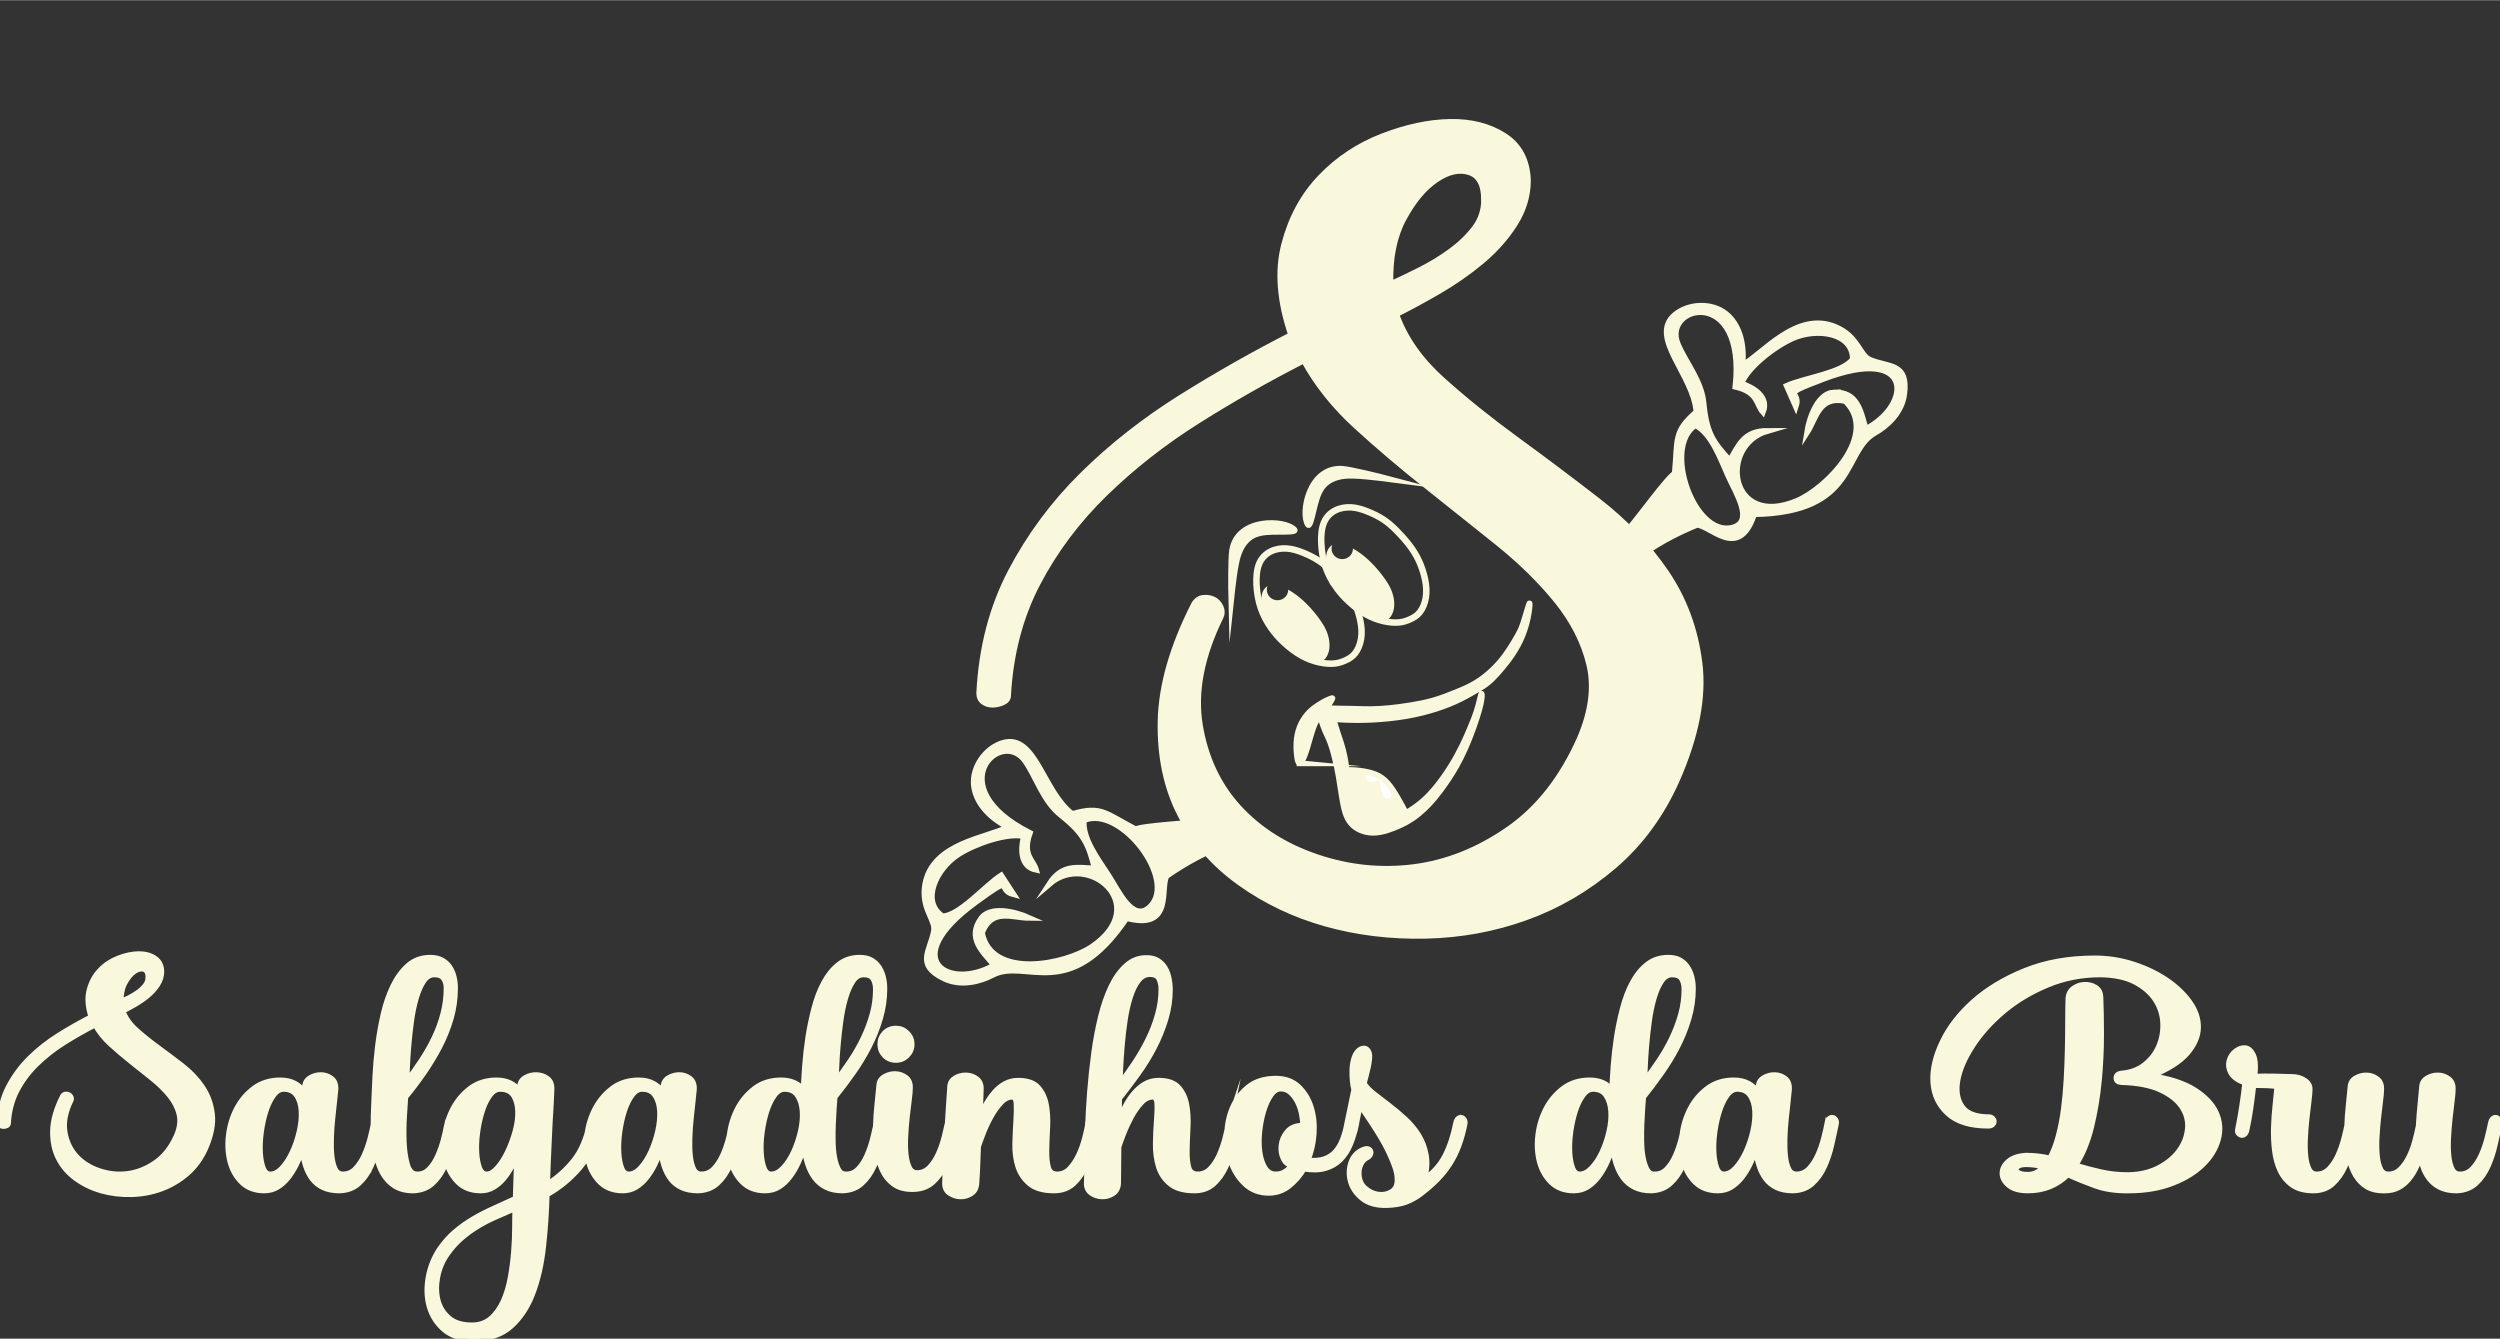 <?xml version="1.0" encoding="UTF-8"?>
<!DOCTYPE svg PUBLIC "-//W3C//DTD SVG 1.1//EN" "http://www.w3.org/Graphics/SVG/1.1/DTD/svg11.dtd">
<!-- Creator: CorelDRAW 2021 (64 Bit) -->
<svg xmlns="http://www.w3.org/2000/svg" xml:space="preserve" width="1027px" height="550px" version="1.1" style="shape-rendering:geometricPrecision; text-rendering:geometricPrecision; image-rendering:optimizeQuality; fill-rule:evenodd; clip-rule:evenodd"
viewBox="0 0 1027 549.839"
 xmlns:xlink="http://www.w3.org/1999/xlink"
 xmlns:xodm="http://www.corel.com/coreldraw/odm/2003">
 <rect x="0" y="0" width="1027" height="549.839" fill="#333333" stroke="none"/>
 <defs>
  <style type="text/css">
   <![CDATA[
    .str0 {stroke:#F9F7DC;stroke-width:2.359;stroke-miterlimit:22.926}
    .str1 {stroke:#F9F7DC;stroke-width:2.666;stroke-miterlimit:22.926}
    .fil2 {fill:none}
    .fil1 {fill:#F9F7DC}
    .fil3 {fill:#FEFEFE}
    .fil0 {fill:#F9F7DC;fill-rule:nonzero}
   ]]>
  </style>
   <clipPath id="id0">
    <path d="M548.745 240.959c-1.66,-2.36 -3.166,-5.059 -4.203,-8.094 -1.039,-3.036 -1.609,-6.409 -1.765,-9.625 -0.155,-3.218 0.105,-6.278 1.089,-8.64 0.987,-2.362 2.699,-4.022 4.722,-5.033 2.026,-1.012 4.361,-1.375 6.617,-1.219 2.257,0.154 4.436,0.83 6.645,1.71 2.209,0.883 4.448,1.973 6.394,3.245 1.944,1.27 3.598,2.724 5.359,4.487 1.761,1.765 3.63,3.841 5.212,5.89 1.583,2.05 2.88,4.073 3.996,6.461 1.116,2.387 2.049,5.137 2.595,7.783 0.544,2.648 0.7,5.188 0.311,7.55 -0.39,2.362 -1.324,4.541 -2.517,6.019 -1.193,1.479 -2.646,2.258 -4.048,2.881 -1.4,0.621 -2.75,1.09 -4.51,1.244 -1.762,0.156 -3.934,0 -6.244,-0.518 -2.309,-0.519 -4.755,-1.401 -7.17,-2.751 -2.417,-1.349 -4.803,-3.164 -6.905,-5.085 -2.102,-1.92 -3.918,-3.943 -5.579,-6.305l0.001 0z"/>
   </clipPath>
   <clipPath id="id1">
    <path d="M522.15 257.852c-1.66,-2.36 -3.165,-5.059 -4.202,-8.095 -1.039,-3.035 -1.609,-6.408 -1.766,-9.625 -0.156,-3.218 0.104,-6.278 1.09,-8.64 0.986,-2.362 2.699,-4.021 4.722,-5.032 2.025,-1.013 4.359,-1.376 6.617,-1.221 2.257,0.156 4.436,0.831 6.645,1.712 2.209,0.883 4.446,1.972 6.392,3.245 1.946,1.27 3.599,2.723 5.361,4.486 1.76,1.766 3.629,3.842 5.212,5.891 1.583,2.049 2.879,4.073 3.995,6.461 1.116,2.386 2.05,5.136 2.594,7.782 0.545,2.648 0.7,5.189 0.312,7.551 -0.389,2.36 -1.323,4.541 -2.518,6.018 -1.193,1.48 -2.644,2.259 -4.046,2.882 -1.401,0.621 -2.75,1.089 -4.512,1.244 -1.76,0.156 -3.933,0 -6.242,-0.52 -2.309,-0.517 -4.755,-1.4 -7.171,-2.75 -2.416,-1.349 -4.802,-3.165 -6.905,-5.085 -2.102,-1.919 -3.918,-3.942 -5.578,-6.304z"/>
   </clipPath>
   <clipPath id="id2">
    <path d="M577.173 333.122c-0.701,-1.367 -1.846,-3.451 -3.077,-5.557 -1.229,-2.105 -2.545,-4.232 -4.024,-5.902 -1.48,-1.668 -3.118,-2.88 -5.127,-3.681 -2.008,-0.803 -4.386,-1.199 -6.194,-1.438 -1.81,-0.239 -3.049,-0.323 -4.132,-0.298 -1.085,0.024 -2.012,0.161 -2.405,0.652 -0.394,0.492 -0.251,1.342 -0.033,3.217 0.221,1.875 0.52,4.776 1.082,7.536 0.564,2.759 1.393,5.377 2.575,7.349 1.182,1.973 2.716,3.301 4.601,4.077 1.885,0.775 4.12,0.999 6.758,0.558 2.638,-0.44 5.677,-1.548 7.609,-2.299 1.933,-0.751 2.76,-1.147 3.043,-1.672 0.284,-0.524 0.026,-1.175 -0.676,-2.542l0 0z"/>
   </clipPath>
 </defs>
 <g id="Camada_x0020_1">
  <g id="_1554730607952">
   <path class="fil0 str0" d="M50.328 415.187c1.026,2.892 2.893,5.552 5.598,7.978 2.707,2.425 5.694,4.828 8.959,7.208 3.266,2.38 6.555,4.854 9.868,7.419 3.312,2.566 6.065,5.458 8.257,8.678 2.193,3.22 3.547,6.882 4.06,10.988 0.513,4.105 -0.396,8.819 -2.73,14.137 -1.865,4.2 -4.408,7.676 -7.627,10.429 -3.22,2.751 -6.765,4.829 -10.638,6.227 -3.873,1.401 -7.931,2.147 -12.178,2.24 -4.246,0.094 -8.282,-0.396 -12.107,-1.469 -3.826,-1.073 -7.302,-2.73 -10.428,-4.97 -3.126,-2.239 -5.529,-4.992 -7.209,-8.257 -1.68,-3.266 -2.472,-7.046 -2.38,-11.339 0.094,-4.291 1.447,-9.004 4.06,-14.137 0.279,-0.466 0.652,-0.723 1.119,-0.768 0.467,-0.048 0.887,0.022 1.261,0.208 0.373,0.188 0.652,0.49 0.84,0.911 0.185,0.419 0.185,0.817 0,1.19 -2.334,4.758 -3.174,9.121 -2.52,13.087 0.652,3.965 2.216,7.301 4.689,10.008 2.472,2.705 5.646,4.712 9.518,6.019 3.872,1.306 7.792,1.702 11.758,1.19 3.966,-0.515 7.767,-2.03 11.406,-4.55 3.641,-2.519 6.533,-6.206 8.68,-11.058 1.399,-3.266 1.772,-6.252 1.119,-8.957 -0.654,-2.707 -1.959,-5.273 -3.92,-7.699 -1.959,-2.427 -4.362,-4.782 -7.209,-7.069 -2.844,-2.286 -5.737,-4.595 -8.677,-6.929 -2.939,-2.332 -5.738,-4.712 -8.399,-7.138 -2.659,-2.426 -4.781,-5.085 -6.367,-7.979 -4.387,2.24 -8.655,4.666 -12.809,7.279 -4.151,2.613 -7.908,5.552 -11.268,8.818 -3.358,3.266 -6.087,6.906 -8.188,10.918 -2.099,4.012 -3.289,8.538 -3.568,13.577 0,0.373 -0.211,0.653 -0.63,0.84 -0.42,0.186 -0.841,0.28 -1.26,0.28 -0.419,0 -0.794,-0.117 -1.119,-0.35 -0.328,-0.234 -0.49,-0.584 -0.49,-1.049 0.279,-5.506 1.563,-10.428 3.849,-14.767 2.286,-4.34 5.179,-8.236 8.678,-11.688 3.499,-3.453 7.442,-6.556 11.827,-9.309 4.387,-2.753 8.866,-5.296 13.438,-7.628 -1.4,-4.105 -1.68,-7.769 -0.84,-10.987 0.84,-3.22 2.309,-5.927 4.408,-8.119 2.101,-2.193 4.597,-3.849 7.49,-4.969 2.892,-1.119 5.621,-1.702 8.188,-1.75 2.566,-0.046 4.758,0.514 6.577,1.68 1.82,1.167 2.778,2.963 2.87,5.389 0,1.867 -0.536,3.639 -1.609,5.319 -1.073,1.679 -2.426,3.196 -4.06,4.549 -1.633,1.353 -3.382,2.566 -5.247,3.639 -1.867,1.073 -3.547,1.984 -5.04,2.73l0 0zm10.638 -13.857c0,-1.867 -0.607,-2.987 -1.82,-3.359 -1.213,-0.374 -2.543,-0.072 -3.989,0.91 -1.446,0.979 -2.753,2.543 -3.92,4.687 -1.167,2.147 -1.703,4.806 -1.609,7.98 1.026,-0.467 2.193,-1.027 3.499,-1.68 1.307,-0.654 2.543,-1.4 3.71,-2.24 1.165,-0.84 2.145,-1.773 2.938,-2.799 0.794,-1.027 1.191,-2.193 1.191,-3.499l0 0zm92.66 59.908c0.094,-0.84 0.373,-1.424 0.84,-1.751 0.467,-0.325 0.911,-0.442 1.33,-0.35 0.42,0.094 0.771,0.35 1.05,0.771 0.279,0.419 0.373,0.957 0.279,1.609 -0.558,2.613 -1.19,5.483 -1.888,8.609 -0.7,3.126 -1.68,6.088 -2.94,8.888 -1.259,2.799 -2.916,5.132 -4.969,6.999 -2.053,1.865 -4.666,2.845 -7.838,2.939 -2.614,0 -4.831,-0.42 -6.65,-1.259 -1.819,-0.84 -3.312,-2.031 -4.479,-3.57 -1.167,-1.54 -2.075,-3.337 -2.73,-5.39 -0.652,-2.052 -1.119,-4.245 -1.398,-6.579 -0.747,2.055 -1.611,4.083 -2.59,6.09 -0.98,2.006 -2.099,3.803 -3.36,5.389 -1.259,1.586 -2.682,2.869 -4.268,3.849 -1.586,0.98 -3.406,1.47 -5.459,1.47 -3.734,0 -6.766,-1.12 -9.098,-3.36 -2.334,-2.263 -3.943,-5.062 -4.829,-8.445 -0.888,-3.359 -1.096,-6.998 -0.631,-10.87 0.466,-3.897 1.563,-7.49 3.29,-10.802 1.726,-3.336 4.083,-6.112 7.069,-8.375 2.985,-2.239 6.578,-3.36 10.777,-3.36 2.334,0 4.316,0.444 5.95,1.33 1.632,0.887 2.961,2.077 3.989,3.593 0,-0.467 0.023,-0.886 0.068,-1.259 0.048,-0.398 0.117,-0.817 0.211,-1.284 0.094,-1.492 0.84,-2.636 2.24,-3.428 1.399,-0.794 2.87,-1.167 4.408,-1.121 1.54,0.047 2.917,0.537 4.13,1.471 1.213,0.932 1.772,2.378 1.68,4.362 -0.094,1.025 -0.258,2.613 -0.49,4.758 -0.233,2.169 -0.49,4.549 -0.77,7.163 -0.28,2.636 -0.467,5.295 -0.559,8.025 -0.094,2.705 -0.025,5.179 0.208,7.44 0.234,2.241 0.701,4.06 1.401,5.483 0.7,1.401 1.796,2.099 3.288,2.099 2.053,0 3.804,-0.769 5.25,-2.309 1.446,-1.54 2.659,-3.405 3.639,-5.598 0.979,-2.194 1.773,-4.479 2.38,-6.859 0.606,-2.38 1.096,-4.503 1.469,-6.368l0 0zm-42.552 21.134c1.68,0 3.314,-0.863 4.9,-2.588 1.586,-1.728 2.986,-3.896 4.199,-6.509 1.213,-2.613 2.17,-5.435 2.87,-8.469 0.7,-3.033 0.979,-5.855 0.84,-8.468 -0.14,-2.613 -0.794,-4.783 -1.959,-6.508 -1.167,-1.726 -2.964,-2.591 -5.39,-2.591 -1.586,0 -3.009,0.865 -4.269,2.591 -1.259,1.725 -2.31,3.895 -3.15,6.508 -0.84,2.614 -1.469,5.435 -1.89,8.468 -0.419,3.034 -0.559,5.856 -0.419,8.469 0.14,2.613 0.536,4.781 1.19,6.509 0.653,1.725 1.68,2.588 3.078,2.588l0 0zm72.786 -21.134c0.093,-0.84 0.374,-1.424 0.839,-1.751 0.467,-0.325 0.911,-0.442 1.33,-0.35 0.421,0.094 0.771,0.35 1.05,0.771 0.281,0.419 0.373,0.957 0.281,1.609 -0.56,2.613 -1.19,5.483 -1.89,8.609 -0.7,3.126 -1.679,6.088 -2.94,8.888 -1.259,2.799 -2.916,5.132 -4.969,6.999 -2.052,1.865 -4.666,2.845 -7.838,2.939 -2.986,0 -5.483,-0.63 -7.488,-1.891 -2.007,-1.259 -3.616,-2.938 -4.828,-5.037 -1.213,-2.101 -2.101,-4.504 -2.66,-7.209 -0.56,-2.707 -0.933,-5.46 -1.121,-8.259 -0.186,-2.799 -0.233,-5.528 -0.14,-8.188 0.094,-2.659 0.188,-5.016 0.28,-7.069 0.093,-2.426 0.233,-5.529 0.421,-9.307 0.185,-3.781 0.535,-7.815 1.05,-12.109 0.513,-4.293 1.259,-8.607 2.238,-12.946 0.98,-4.339 2.31,-8.259 3.989,-11.758 1.68,-3.499 3.757,-6.345 6.229,-8.538 2.474,-2.193 5.483,-3.291 9.028,-3.291 1.868,0 3.454,0.351 4.76,1.051 1.307,0.7 2.356,1.633 3.149,2.8 0.792,1.165 1.376,2.495 1.749,3.989 0.375,1.493 0.56,3.033 0.56,4.618 0,4.294 -0.583,8.445 -1.748,12.459 -1.167,4.012 -2.707,7.861 -4.62,11.548 -1.913,3.684 -4.083,7.277 -6.509,10.777 -2.426,3.498 -4.945,6.835 -7.559,10.007 -0.093,1.68 -0.256,4.27 -0.489,7.769 -0.234,3.499 -0.28,7.021 -0.14,10.568 0.14,3.545 0.583,6.648 1.33,9.308 0.746,2.659 2.052,4.036 3.919,4.128 2.053,0.094 3.802,-0.606 5.248,-2.098 1.447,-1.493 2.66,-3.36 3.639,-5.6 0.981,-2.239 1.773,-4.573 2.38,-6.998 0.607,-2.426 1.096,-4.573 1.469,-6.438l0.001 0zm-5.459 -61.027c-1.773,0 -3.266,0.908 -4.479,2.728 -1.212,1.819 -2.24,4.176 -3.079,7.069 -0.84,2.893 -1.493,6.065 -1.96,9.518 -0.467,3.453 -0.839,6.835 -1.119,10.147 -0.281,3.313 -0.467,6.3 -0.56,8.959 -0.094,2.659 -0.186,4.595 -0.28,5.809 2.145,-2.799 4.223,-5.715 6.229,-8.749 2.006,-3.033 3.779,-6.158 5.319,-9.377 1.539,-3.219 2.753,-6.533 3.639,-9.938 0.886,-3.406 1.33,-6.93 1.33,-10.569 0,-1.585 -0.374,-2.915 -1.12,-3.988 -0.748,-1.073 -2.052,-1.609 -3.92,-1.609l0 0zm63.968 61.027c0.185,-0.84 0.512,-1.424 0.979,-1.751 0.467,-0.325 0.909,-0.442 1.33,-0.35 0.419,0.094 0.769,0.35 1.05,0.771 0.28,0.419 0.373,0.957 0.28,1.609 -1.587,7.744 -4.293,13.834 -8.118,18.267 -3.826,4.432 -8.259,8.048 -13.298,10.847 -0.186,7.28 -0.677,14.464 -1.47,21.555 -0.793,7.092 -2.24,13.415 -4.338,18.967 -2.101,5.552 -5.063,10.054 -8.889,13.507 -3.826,3.453 -8.959,5.179 -15.397,5.179 -5.039,0 -9.028,-1.259 -11.968,-3.779 -2.939,-2.519 -4.946,-5.622 -6.019,-9.309 -1.073,-3.685 -1.236,-7.651 -0.49,-11.898 0.748,-4.245 2.287,-8.14 4.621,-11.687 1.865,-2.705 3.965,-5.062 6.297,-7.068 2.333,-2.006 4.852,-3.803 7.559,-5.389 2.706,-1.586 5.529,-3.032 8.468,-4.338 2.94,-1.307 5.902,-2.66 8.888,-4.06 0.094,-3.08 0.188,-6.159 0.281,-9.239 0.092,-3.078 0.232,-6.204 0.42,-9.378 -0.747,1.961 -1.61,3.849 -2.591,5.669 -0.979,1.819 -2.076,3.43 -3.289,4.83 -1.213,1.399 -2.565,2.543 -4.059,3.429 -1.493,0.886 -3.218,1.329 -5.179,1.329 -3.733,0 -6.765,-1.119 -9.097,-3.359 -2.334,-2.263 -3.943,-5.062 -4.829,-8.445 -0.887,-3.359 -1.098,-6.998 -0.631,-10.87 0.467,-3.897 1.563,-7.49 3.291,-10.802 1.725,-3.336 4.082,-6.112 7.067,-8.376 2.986,-2.238 6.579,-3.359 10.778,-3.359 2.147,0 4.012,0.398 5.6,1.19 1.586,0.794 2.892,1.844 3.918,3.174 0.094,-0.467 0.14,-1.144 0.14,-1.984 0.093,-1.492 0.817,-2.636 2.192,-3.428 1.378,-0.794 2.87,-1.167 4.526,-1.121 1.657,0.047 3.127,0.537 4.387,1.47 1.282,0.933 1.866,2.379 1.772,4.34 -0.092,2.822 -0.256,5.854 -0.442,9.145 -0.211,3.265 -0.398,6.625 -0.537,10.03 -0.163,3.43 -0.303,6.836 -0.467,10.264 -0.14,3.407 -0.28,6.673 -0.373,9.751 4.293,-2.705 7.977,-5.994 11.058,-9.868 3.08,-3.872 5.272,-9.028 6.579,-15.465l0 0zm-48.571 83.142c3.174,0 5.808,-0.91 7.909,-2.73 2.099,-1.819 3.802,-4.176 5.108,-7.068 1.307,-2.893 2.286,-6.136 2.94,-9.729 0.653,-3.591 1.12,-7.184 1.399,-10.776 0.281,-3.593 0.421,-6.953 0.421,-10.079 0,-3.126 0.046,-5.714 0.14,-7.767 -2.799,1.213 -5.529,2.402 -8.189,3.568 -2.659,1.167 -5.201,2.496 -7.628,3.989 -2.427,1.494 -4.666,3.15 -6.718,4.97 -2.053,1.819 -3.92,3.941 -5.6,6.369 -1.959,2.799 -3.266,5.925 -3.918,9.378 -0.654,3.451 -0.607,6.648 0.14,9.587 0.746,2.94 2.263,5.389 4.549,7.348 2.286,1.961 5.435,2.94 9.447,2.94l0 0zm6.158 -62.008c1.401,0 2.87,-0.863 4.41,-2.588 1.54,-1.728 2.939,-3.896 4.2,-6.509 1.259,-2.613 2.309,-5.435 3.149,-8.469 0.84,-3.033 1.212,-5.855 1.119,-8.468 -0.094,-2.613 -0.699,-4.783 -1.82,-6.508 -1.119,-1.726 -2.986,-2.591 -5.598,-2.591 -1.587,0 -3.009,0.865 -4.27,2.591 -1.259,1.725 -2.309,3.895 -3.149,6.508 -0.84,2.614 -1.469,5.435 -1.89,8.468 -0.419,3.034 -0.558,5.856 -0.419,8.469 0.14,2.613 0.536,4.781 1.19,6.509 0.653,1.725 1.68,2.588 3.078,2.588l0 0zm100.92 -21.134c0.094,-0.84 0.373,-1.424 0.84,-1.751 0.467,-0.325 0.91,-0.442 1.33,-0.35 0.42,0.094 0.77,0.35 1.05,0.771 0.279,0.419 0.373,0.957 0.279,1.609 -0.559,2.613 -1.19,5.483 -1.888,8.609 -0.7,3.126 -1.68,6.088 -2.941,8.888 -1.259,2.799 -2.915,5.132 -4.968,6.999 -2.053,1.865 -4.666,2.845 -7.838,2.939 -2.613,0 -4.831,-0.42 -6.65,-1.259 -1.82,-0.84 -3.312,-2.031 -4.479,-3.57 -1.167,-1.54 -2.076,-3.337 -2.73,-5.39 -0.652,-2.052 -1.119,-4.245 -1.399,-6.579 -0.746,2.055 -1.61,4.083 -2.59,6.09 -0.979,2.006 -2.099,3.803 -3.359,5.389 -1.259,1.586 -2.682,2.869 -4.269,3.849 -1.585,0.98 -3.405,1.47 -5.458,1.47 -3.734,0 -6.766,-1.12 -9.098,-3.36 -2.334,-2.263 -3.943,-5.062 -4.829,-8.445 -0.888,-3.359 -1.097,-6.998 -0.631,-10.87 0.467,-3.897 1.563,-7.49 3.29,-10.802 1.726,-3.336 4.083,-6.112 7.069,-8.375 2.985,-2.239 6.578,-3.36 10.777,-3.36 2.334,0 4.316,0.444 5.95,1.33 1.632,0.887 2.961,2.077 3.988,3.593 0,-0.467 0.023,-0.886 0.07,-1.259 0.047,-0.398 0.116,-0.817 0.21,-1.284 0.093,-1.492 0.84,-2.636 2.24,-3.428 1.399,-0.794 2.87,-1.167 4.408,-1.121 1.54,0.047 2.917,0.537 4.13,1.471 1.213,0.932 1.772,2.378 1.68,4.362 -0.094,1.025 -0.256,2.613 -0.49,4.758 -0.233,2.169 -0.49,4.549 -0.771,7.163 -0.279,2.636 -0.466,5.295 -0.558,8.025 -0.094,2.705 -0.025,5.179 0.208,7.44 0.234,2.241 0.7,4.06 1.4,5.483 0.701,1.401 1.797,2.099 3.289,2.099 2.053,0 3.803,-0.769 5.25,-2.309 1.446,-1.54 2.659,-3.405 3.638,-5.598 0.98,-2.194 1.774,-4.479 2.381,-6.859 0.606,-2.38 1.096,-4.503 1.469,-6.368l0 0zm-42.552 21.134c1.68,0 3.314,-0.863 4.9,-2.588 1.586,-1.728 2.986,-3.896 4.199,-6.509 1.213,-2.613 2.169,-5.435 2.87,-8.469 0.7,-3.033 0.979,-5.855 0.84,-8.468 -0.14,-2.613 -0.794,-4.783 -1.96,-6.508 -1.166,-1.726 -2.963,-2.591 -5.389,-2.591 -1.586,0 -3.009,0.865 -4.27,2.591 -1.259,1.725 -2.309,3.895 -3.149,6.508 -0.84,2.614 -1.469,5.435 -1.89,8.468 -0.419,3.034 -0.559,5.856 -0.419,8.469 0.14,2.613 0.536,4.781 1.19,6.509 0.652,1.725 1.68,2.588 3.078,2.588l0 0zm101.759 -21.134c0.188,-0.84 0.515,-1.424 0.98,-1.751 0.467,-0.325 0.911,-0.442 1.331,-0.35 0.42,0.094 0.77,0.35 1.049,0.771 0.281,0.419 0.373,0.957 0.281,1.609 -0.56,2.613 -1.19,5.483 -1.89,8.609 -0.7,3.126 -1.679,6.088 -2.94,8.888 -1.259,2.799 -2.916,5.132 -4.969,6.999 -2.052,1.865 -4.666,2.845 -7.838,2.939 -2.613,0 -4.852,-0.467 -6.719,-1.401 -1.865,-0.932 -3.405,-2.215 -4.618,-3.849 -1.213,-1.632 -2.17,-3.545 -2.87,-5.738 -0.7,-2.192 -1.19,-4.503 -1.469,-6.929 -0.748,2.147 -1.611,4.293 -2.59,6.439 -0.98,2.145 -2.124,4.083 -3.429,5.809 -1.306,1.725 -2.776,3.103 -4.41,4.128 -1.633,1.027 -3.522,1.541 -5.668,1.541 -3.733,0 -6.765,-1.12 -9.099,-3.36 -2.332,-2.263 -3.943,-5.062 -4.829,-8.445 -0.885,-3.359 -1.096,-6.998 -0.629,-10.87 0.466,-3.897 1.563,-7.49 3.289,-10.802 1.727,-3.336 4.082,-6.112 7.069,-8.375 2.986,-2.239 6.579,-3.36 10.776,-3.36 4.014,0 7.094,1.355 9.239,4.06 0.093,-2.799 0.281,-6.113 0.56,-9.914 0.28,-3.826 0.724,-7.723 1.33,-11.735 0.606,-3.989 1.446,-7.978 2.473,-11.921 1.026,-3.966 2.356,-7.488 4.012,-10.545 1.634,-3.078 3.639,-5.575 6.042,-7.465 2.38,-1.913 5.273,-2.87 8.632,-2.87 1.89,0 3.453,0.351 4.712,1.051 1.261,0.7 2.287,1.656 3.103,2.869 0.792,1.213 1.376,2.566 1.749,4.06 0.373,1.492 0.56,3.032 0.56,4.618 0,4.2 -0.583,8.305 -1.773,12.319 -1.165,4.012 -2.705,7.884 -4.641,11.616 -1.914,3.733 -4.106,7.326 -6.556,10.779 -2.449,3.451 -4.923,6.765 -7.466,9.937 -0.093,1.121 -0.21,2.684 -0.349,4.689 -0.14,2.007 -0.257,4.176 -0.351,6.508 -0.092,2.334 -0.116,4.714 -0.069,7.14 0.046,2.426 0.257,4.618 0.63,6.578 0.373,1.96 0.91,3.593 1.609,4.899 0.7,1.307 1.704,1.959 3.009,1.959 2.053,0.094 3.803,-0.606 5.25,-2.099 1.446,-1.492 2.659,-3.359 3.639,-5.599 0.979,-2.239 1.773,-4.573 2.379,-6.998 0.607,-2.426 1.097,-4.573 1.47,-6.438l-0.001 0zm-5.318 -61.027c-1.773,0 -3.266,0.908 -4.479,2.728 -1.212,1.796 -2.24,4.153 -3.08,7.046 -0.839,2.893 -1.492,6.041 -1.959,9.495 -0.467,3.428 -0.839,6.811 -1.119,10.124 -0.281,3.289 -0.467,6.275 -0.56,8.934 -0.094,2.637 -0.188,4.573 -0.28,5.786 2.053,-2.706 4.083,-5.529 6.088,-8.516 2.007,-2.984 3.78,-6.064 5.32,-9.284 1.538,-3.218 2.776,-6.486 3.708,-9.845 0.934,-3.359 1.4,-6.788 1.4,-10.333 0,-1.75 -0.35,-3.22 -1.05,-4.387 -0.7,-1.167 -2.03,-1.749 -3.989,-1.749l0 0.001zm-37.932 82.161c1.68,0 3.337,-0.863 4.969,-2.588 1.633,-1.728 3.057,-3.896 4.27,-6.509 1.213,-2.613 2.169,-5.435 2.868,-8.469 0.7,-3.033 0.956,-5.855 0.771,-8.468 -0.188,-2.613 -0.863,-4.783 -2.03,-6.508 -1.167,-1.726 -2.964,-2.591 -5.389,-2.591 -1.586,0 -3.01,0.865 -4.269,2.591 -1.26,1.725 -2.309,3.895 -3.151,6.508 -0.838,2.614 -1.469,5.435 -1.888,8.468 -0.421,3.034 -0.56,5.856 -0.421,8.469 0.142,2.613 0.538,4.781 1.19,6.509 0.654,1.725 1.68,2.588 3.08,2.588l0 0zm51.23 -47.029c-1.867,0 -3.407,-0.631 -4.62,-1.89 -1.213,-1.261 -1.819,-2.776 -1.819,-4.549 0,-1.773 0.606,-3.289 1.819,-4.55 1.213,-1.258 2.753,-1.889 4.62,-1.889 1.772,0 3.289,0.631 4.548,1.889 1.26,1.261 1.89,2.777 1.89,4.55 0,1.773 -0.63,3.288 -1.89,4.549 -1.259,1.259 -2.776,1.89 -4.548,1.89zm21.416 25.334c0.185,-0.84 0.49,-1.423 0.909,-1.748 0.421,-0.328 0.84,-0.444 1.26,-0.351 0.419,0.093 0.769,0.351 1.049,0.77 0.281,0.42 0.373,0.956 0.281,1.608 -0.561,2.614 -1.19,5.483 -1.89,8.61 -0.7,3.126 -1.68,6.089 -2.939,8.888 -1.261,2.799 -2.917,5.133 -4.97,6.998 -2.053,1.866 -4.666,2.847 -7.838,2.939 -3.36,0.094 -6.065,-0.607 -8.118,-2.099 -2.053,-1.492 -3.64,-3.476 -4.759,-5.948 -1.12,-2.473 -1.866,-5.249 -2.241,-8.33 -0.373,-3.078 -0.512,-6.204 -0.419,-9.378 0.094,-3.172 0.303,-6.252 0.63,-9.236 0.327,-2.987 0.583,-5.554 0.771,-7.699 0.092,-1.494 0.839,-2.636 2.238,-3.43 1.401,-0.792 2.87,-1.167 4.41,-1.12 1.54,0.047 2.939,0.537 4.199,1.47 1.259,0.934 1.843,2.38 1.749,4.339 0,1.027 -0.14,2.613 -0.419,4.76 -0.28,2.145 -0.561,4.501 -0.84,7.067 -0.281,2.567 -0.49,5.227 -0.629,7.98 -0.142,2.753 -0.094,5.224 0.139,7.417 0.234,2.194 0.701,4.013 1.399,5.46 0.7,1.446 1.796,2.169 3.29,2.169 2.053,0 3.802,-0.77 5.248,-2.309 1.447,-1.54 2.66,-3.407 3.641,-5.6 0.979,-2.192 1.772,-4.501 2.378,-6.927 0.606,-2.428 1.096,-4.527 1.471,-6.3l0 0zm57.667 0.561c0.094,-0.84 0.373,-1.424 0.84,-1.751 0.467,-0.325 0.909,-0.442 1.33,-0.35 0.419,0.094 0.769,0.35 1.05,0.771 0.28,0.419 0.373,0.957 0.28,1.609 -0.561,2.613 -1.191,5.506 -1.891,8.678 -0.7,3.174 -1.679,6.159 -2.938,8.959 -1.261,2.799 -2.916,5.131 -4.969,6.999 -2.054,1.865 -4.666,2.799 -7.839,2.799 -4.386,0 -7.722,-0.957 -10.008,-2.87 -2.286,-1.914 -3.872,-4.292 -4.758,-7.138 -0.888,-2.847 -1.284,-5.925 -1.19,-9.239 0.093,-3.311 0.233,-6.392 0.419,-9.238 0.187,-2.845 0.233,-5.225 0.14,-7.138 -0.093,-1.913 -0.699,-2.87 -1.82,-2.87 -1.68,0 -3.266,0.817 -4.758,2.451 -1.494,1.632 -2.847,3.545 -4.06,5.737 -1.212,2.195 -2.263,4.433 -3.149,6.719 -0.887,2.287 -1.563,4.129 -2.03,5.529 -0.093,2.52 -0.187,5.04 -0.279,7.559 -0.094,2.519 -0.233,5.039 -0.421,7.559 -0.093,1.865 -0.817,3.242 -2.169,4.128 -1.353,0.886 -2.822,1.307 -4.41,1.259 -1.586,-0.046 -3.032,-0.513 -4.339,-1.398 -1.306,-0.888 -1.959,-2.17 -1.959,-3.85 0.187,-6.719 0.467,-13.367 0.84,-19.946 0.373,-6.579 0.794,-13.227 1.26,-19.946 0.093,-1.493 0.816,-2.637 2.17,-3.429 1.353,-0.793 2.822,-1.167 4.408,-1.121 1.586,0.048 3.009,0.538 4.27,1.471 1.259,0.932 1.843,2.378 1.749,4.339 -0.094,1.96 -0.163,3.919 -0.211,5.879 -0.046,1.959 -0.162,3.918 -0.348,5.879 0.84,-1.961 1.772,-3.85 2.799,-5.67 1.026,-1.819 2.192,-3.476 3.499,-4.968 1.307,-1.493 2.753,-2.66 4.339,-3.5 1.586,-0.84 3.36,-1.259 5.319,-1.259 3.732,0 6.439,0.955 8.119,2.868 1.68,1.914 2.776,4.293 3.288,7.14 0.513,2.845 0.678,5.948 0.491,9.307 -0.186,3.36 -0.303,6.463 -0.351,9.308 -0.046,2.846 0.188,5.203 0.7,7.069 0.513,1.867 1.751,2.799 3.71,2.799 2.053,0 3.802,-0.769 5.249,-2.309 1.447,-1.54 2.683,-3.406 3.708,-5.598 1.028,-2.194 1.844,-4.479 2.451,-6.859 0.606,-2.38 1.096,-4.503 1.469,-6.369l0 0.001z"/>
   <path class="fil0 str0" d="M504.814 461.238c0.093,-0.84 0.373,-1.424 0.84,-1.751 0.466,-0.325 0.91,-0.442 1.329,-0.35 0.421,0.094 0.771,0.35 1.051,0.771 0.279,0.419 0.373,0.957 0.279,1.609 -0.559,2.613 -1.19,5.506 -1.888,8.678 -0.701,3.174 -1.68,6.159 -2.941,8.959 -1.259,2.799 -2.915,5.131 -4.968,6.999 -2.053,1.865 -4.666,2.799 -7.838,2.799 -4.387,0 -7.722,-0.957 -10.009,-2.87 -2.287,-1.914 -3.85,-4.292 -4.688,-7.138 -0.84,-2.847 -1.238,-5.925 -1.19,-9.239 0.046,-3.311 0.186,-6.392 0.419,-9.238 0.233,-2.845 0.304,-5.225 0.21,-7.138 -0.093,-1.913 -0.746,-2.87 -1.959,-2.87 -1.679,0 -3.267,0.817 -4.76,2.451 -1.492,1.632 -2.846,3.568 -4.059,5.808 -1.213,2.238 -2.261,4.502 -3.149,6.788 -0.886,2.286 -1.563,4.13 -2.03,5.529 0,2.707 -0.023,5.343 -0.069,7.909 -0.048,2.565 -0.071,4.922 -0.071,7.069 -0.093,1.865 -0.816,3.242 -2.169,4.128 -1.353,0.886 -2.822,1.307 -4.41,1.259 -1.586,-0.046 -3.032,-0.513 -4.339,-1.398 -1.305,-0.888 -1.959,-2.17 -1.959,-3.85 0.094,-2.333 0.163,-5.46 0.211,-9.378 0.045,-3.92 0.139,-8.305 0.279,-13.157 0.14,-4.853 0.421,-9.938 0.84,-15.234 0.42,-5.319 0.979,-10.591 1.679,-15.793 0.7,-5.226 1.634,-10.195 2.799,-14.955 1.168,-4.735 2.614,-8.911 4.34,-12.479 1.727,-3.593 3.803,-6.463 6.229,-8.586 2.425,-2.147 5.226,-3.172 8.398,-3.078 1.774,0 3.266,0.396 4.479,1.189 1.213,0.793 2.169,1.795 2.87,2.985 0.7,1.215 1.212,2.59 1.539,4.131 0.328,1.539 0.49,3.055 0.49,4.524 0,4.2 -0.606,8.282 -1.819,12.296 -1.213,3.988 -2.799,7.884 -4.76,11.662 -1.959,3.757 -4.199,7.396 -6.719,10.872 -2.519,3.5 -5.037,6.836 -7.557,10.008 0,1.492 -0.025,3.01 -0.071,4.55 -0.046,1.539 -0.07,3.102 -0.07,4.689 0.84,-2.053 1.773,-4.06 2.8,-6.019 1.026,-1.961 2.216,-3.733 3.569,-5.319 1.354,-1.587 2.846,-2.846 4.48,-3.78 1.632,-0.933 3.474,-1.399 5.529,-1.399 3.732,0 6.438,0.955 8.118,2.869 1.679,1.913 2.775,4.292 3.288,7.139 0.515,2.845 0.677,5.948 0.49,9.308 -0.186,3.359 -0.303,6.462 -0.348,9.307 -0.048,2.847 0.185,5.203 0.698,7.069 0.514,1.867 1.797,2.799 3.849,2.799 2.053,0 3.803,-0.769 5.25,-2.309 1.446,-1.54 2.659,-3.406 3.639,-5.598 0.979,-2.194 1.773,-4.479 2.379,-6.859 0.607,-2.38 1.097,-4.503 1.47,-6.368l0 0zm-32.474 -61.169c-1.865,0 -3.476,0.888 -4.828,2.66 -1.353,1.773 -2.472,4.082 -3.36,6.929 -0.886,2.847 -1.586,5.996 -2.099,9.449 -0.514,3.451 -0.91,6.834 -1.189,10.147 -0.28,3.312 -0.49,6.415 -0.63,9.307 -0.141,2.893 -0.21,5.133 -0.21,6.719 2.052,-2.705 4.105,-5.598 6.158,-8.678 2.053,-3.08 3.895,-6.275 5.529,-9.588 1.634,-3.312 2.938,-6.718 3.92,-10.218 0.979,-3.499 1.469,-7.022 1.469,-10.567 0,-1.587 -0.304,-3.009 -0.91,-4.27 -0.607,-1.259 -1.889,-1.89 -3.85,-1.89l0 0zm81.184 61.169c0.188,-0.84 0.513,-1.424 0.98,-1.751 0.466,-0.325 0.91,-0.442 1.329,-0.35 0.421,0.094 0.771,0.35 1.05,0.771 0.28,0.419 0.374,0.957 0.28,1.609 -0.652,3.08 -1.492,5.879 -2.52,8.398 -1.025,2.52 -2.378,4.619 -4.057,6.299 -1.68,1.68 -3.733,2.869 -6.161,3.57 -2.425,0.7 -5.364,0.769 -8.817,0.21 -1.586,2.705 -3.593,5.039 -6.019,6.998 -2.426,1.959 -5.225,2.939 -8.398,2.939 -3.733,0 -6.882,-1.165 -9.448,-3.499 -2.567,-2.332 -4.479,-5.225 -5.739,-8.678 -1.259,-3.453 -1.89,-7.209 -1.89,-11.269 0,-4.057 0.748,-7.838 2.24,-11.337 1.492,-3.499 3.686,-6.392 6.579,-8.678 2.893,-2.286 6.625,-3.428 11.198,-3.428 3.824,0 6.927,1.142 9.307,3.428 2.38,2.286 4.083,5.11 5.11,8.468 1.026,3.359 1.399,6.975 1.119,10.849 -0.279,3.872 -1.119,7.488 -2.519,10.848 2.799,0.279 5.133,0.091 6.998,-0.561 1.867,-0.653 3.406,-1.68 4.618,-3.078 1.215,-1.401 2.195,-3.104 2.941,-5.11 0.746,-2.007 1.352,-4.223 1.819,-6.648zm-22.535 17.216c-1.587,0 -2.8,-0.84 -3.638,-2.519 -0.842,-1.68 -1.145,-3.523 -0.911,-5.529 0.233,-2.008 1.05,-3.85 2.449,-5.529 1.4,-1.68 3.547,-2.52 6.439,-2.52 0,-1.307 -0.164,-2.847 -0.49,-4.619 -0.327,-1.773 -0.862,-3.43 -1.61,-4.97 -0.746,-1.538 -1.703,-2.868 -2.868,-3.989 -1.167,-1.119 -2.59,-1.679 -4.27,-1.679 -1.492,0 -2.847,0.862 -4.06,2.59 -1.213,1.726 -2.215,3.895 -3.009,6.508 -0.792,2.614 -1.353,5.459 -1.68,8.539 -0.325,3.078 -0.303,5.925 0.071,8.538 0.373,2.613 1.096,4.781 2.169,6.509 1.073,1.725 2.589,2.588 4.55,2.588 1.398,0 2.659,-0.348 3.778,-1.048 1.12,-0.7 2.147,-1.657 3.08,-2.87zm67.186 -17.216c0.187,-0.84 0.49,-1.424 0.91,-1.751 0.42,-0.325 0.84,-0.442 1.259,-0.35 0.421,0.094 0.771,0.35 1.05,0.771 0.28,0.419 0.373,0.957 0.28,1.609 -0.652,3.266 -1.469,6.229 -2.449,8.889 -0.979,2.659 -2.192,5.132 -3.639,7.418 -1.446,2.287 -3.174,4.456 -5.179,6.509 -2.007,2.053 -4.316,4.058 -6.929,6.019 -1.68,1.306 -3.593,2.38 -5.739,3.218 -2.147,0.84 -4.852,1.307 -8.118,1.4 -4.199,0.094 -7.513,-0.84 -9.938,-2.799 -2.426,-1.959 -4.012,-4.245 -4.759,-6.858 -0.747,-2.614 -0.7,-5.18 0.14,-7.699 0.84,-2.519 2.472,-4.293 4.898,-5.318 0.933,-0.375 1.634,-0.467 2.101,-0.282 0.466,0.188 0.768,0.49 0.908,0.911 0.142,0.419 0.071,0.886 -0.208,1.4 -0.281,0.513 -0.747,0.909 -1.401,1.189 -1.025,0.56 -1.819,1.423 -2.38,2.59 -0.558,1.167 -0.84,2.403 -0.84,3.709 0,2.706 0.865,4.806 2.591,6.299 1.726,1.494 3.592,2.357 5.598,2.59 2.006,0.233 3.826,-0.165 5.46,-1.19 1.632,-1.027 2.403,-2.753 2.309,-5.179 0,-1.587 -0.35,-3.36 -1.051,-5.319 -0.7,-1.96 -1.54,-3.967 -2.519,-6.018 -0.98,-2.055 -2.076,-4.084 -3.289,-6.09 -1.213,-2.006 -2.403,-3.897 -3.57,-5.668 -1.165,-1.774 -2.192,-3.314 -3.078,-4.62 -0.887,-1.307 -1.517,-2.333 -1.89,-3.079l-2.099 10.498c-0.187,0.84 -0.514,1.423 -0.981,1.75 -0.465,0.326 -0.909,0.442 -1.33,0.349 -0.419,-0.093 -0.792,-0.326 -1.119,-0.699 -0.327,-0.373 -0.396,-0.934 -0.21,-1.68l3.359 -16.237c-0.279,-0.933 -0.49,-2.146 -0.629,-3.638 -0.14,-1.494 -0.188,-2.987 -0.14,-4.481 0.046,-1.492 0.256,-2.915 0.629,-4.268 0.373,-1.353 0.934,-2.451 1.68,-3.29 0.746,-0.747 1.54,-1.143 2.38,-1.189 0.84,-0.047 1.492,0.442 1.959,1.469 0.28,0.559 0.373,1.424 0.28,2.589 -0.093,1.167 -0.28,2.38 -0.559,3.64 -0.281,1.259 -0.584,2.518 -0.911,3.779 -0.325,1.259 -0.583,2.216 -0.769,2.87 0.934,1.492 2.332,2.961 4.199,4.408 1.866,1.446 3.895,3.009 6.088,4.689 2.194,1.68 4.364,3.501 6.508,5.46 2.147,1.959 3.991,4.151 5.529,6.577 1.54,2.428 2.591,5.156 3.151,8.19 0.559,3.032 0.325,6.415 -0.7,10.148 3.826,-2.614 6.719,-5.834 8.678,-9.658 1.959,-3.826 3.453,-8.353 4.479,-13.577l0 0zm94.061 0c0.186,-0.84 0.512,-1.424 0.979,-1.751 0.467,-0.325 0.909,-0.442 1.33,-0.35 0.421,0.094 0.769,0.35 1.05,0.771 0.28,0.419 0.373,0.957 0.28,1.609 -0.561,2.613 -1.19,5.483 -1.891,8.609 -0.698,3.126 -1.679,6.088 -2.938,8.888 -1.261,2.799 -2.916,5.132 -4.969,6.999 -2.053,1.865 -4.666,2.845 -7.838,2.939 -2.613,0 -4.853,-0.467 -6.719,-1.401 -1.867,-0.932 -3.407,-2.215 -4.62,-3.849 -1.213,-1.632 -2.169,-3.545 -2.869,-5.738 -0.699,-2.192 -1.189,-4.503 -1.47,-6.929 -0.746,2.147 -1.609,4.293 -2.588,6.439 -0.98,2.145 -2.124,4.083 -3.431,5.809 -1.306,1.725 -2.776,3.103 -4.409,4.128 -1.632,1.027 -3.522,1.541 -5.669,1.541 -3.732,0 -6.765,-1.12 -9.097,-3.36 -2.334,-2.263 -3.943,-5.062 -4.828,-8.445 -0.888,-3.359 -1.097,-6.998 -0.632,-10.87 0.467,-3.897 1.563,-7.49 3.291,-10.802 1.725,-3.336 4.082,-6.112 7.068,-8.375 2.985,-2.239 6.578,-3.36 10.778,-3.36 4.012,0 7.091,1.355 9.238,4.06 0.094,-2.799 0.279,-6.113 0.56,-9.914 0.28,-3.826 0.723,-7.723 1.33,-11.735 0.606,-3.989 1.446,-7.978 2.472,-11.921 1.027,-3.966 2.357,-7.488 4.012,-10.545 1.633,-3.078 3.641,-5.575 6.043,-7.465 2.378,-1.913 5.271,-2.87 8.631,-2.87 1.889,0 3.453,0.351 4.713,1.051 1.259,0.7 2.286,1.656 3.102,2.869 0.794,1.213 1.377,2.566 1.75,4.06 0.373,1.492 0.56,3.032 0.56,4.618 0,4.2 -0.583,8.305 -1.773,12.319 -1.167,4.012 -2.707,7.884 -4.643,11.616 -1.913,3.733 -4.106,7.326 -6.555,10.779 -2.45,3.451 -4.922,6.765 -7.465,9.937 -0.093,1.121 -0.21,2.684 -0.35,4.689 -0.139,2.007 -0.256,4.176 -0.35,6.508 -0.094,2.334 -0.117,4.714 -0.07,7.14 0.047,2.426 0.256,4.618 0.631,6.578 0.373,1.96 0.909,3.593 1.609,4.899 0.7,1.307 1.702,1.959 3.009,1.959 2.053,0.094 3.803,-0.606 5.25,-2.099 1.446,-1.492 2.659,-3.359 3.639,-5.599 0.979,-2.239 1.773,-4.573 2.379,-6.998 0.607,-2.426 1.096,-4.573 1.47,-6.438l0 0zm-5.319 -61.027c-1.773,0 -3.267,0.908 -4.48,2.728 -1.213,1.796 -2.239,4.153 -3.079,7.046 -0.839,2.893 -1.494,6.041 -1.961,9.495 -0.465,3.428 -0.838,6.811 -1.119,10.124 -0.279,3.289 -0.466,6.275 -0.559,8.934 -0.093,2.637 -0.187,4.573 -0.281,5.786 2.053,-2.706 4.083,-5.529 6.09,-8.516 2.005,-2.984 3.778,-6.064 5.319,-9.284 1.54,-3.218 2.776,-6.486 3.709,-9.845 0.933,-3.359 1.4,-6.788 1.4,-10.333 0,-1.75 -0.35,-3.22 -1.05,-4.387 -0.7,-1.167 -2.03,-1.749 -3.989,-1.749l0 0.001zm-37.933 82.161c1.68,0 3.336,-0.863 4.97,-2.588 1.632,-1.728 3.055,-3.896 4.268,-6.509 1.213,-2.613 2.17,-5.435 2.87,-8.469 0.7,-3.033 0.956,-5.855 0.769,-8.468 -0.186,-2.613 -0.863,-4.783 -2.03,-6.508 -1.165,-1.726 -2.961,-2.591 -5.387,-2.591 -1.586,0 -3.01,0.865 -4.27,2.591 -1.259,1.725 -2.309,3.895 -3.149,6.508 -0.84,2.614 -1.469,5.435 -1.89,8.468 -0.419,3.034 -0.559,5.856 -0.419,8.469 0.139,2.613 0.535,4.781 1.189,6.509 0.653,1.725 1.68,2.588 3.079,2.588l0 0zm101.759 -21.134c0.094,-0.84 0.373,-1.424 0.84,-1.751 0.467,-0.325 0.911,-0.442 1.33,-0.35 0.421,0.094 0.77,0.35 1.05,0.771 0.279,0.419 0.373,0.957 0.279,1.609 -0.559,2.613 -1.189,5.483 -1.888,8.609 -0.7,3.126 -1.68,6.088 -2.941,8.888 -1.258,2.799 -2.915,5.132 -4.968,6.999 -2.053,1.865 -4.666,2.845 -7.838,2.939 -2.613,0 -4.83,-0.42 -6.65,-1.259 -1.819,-0.84 -3.312,-2.031 -4.479,-3.57 -1.166,-1.54 -2.076,-3.337 -2.73,-5.39 -0.652,-2.052 -1.119,-4.245 -1.398,-6.579 -0.747,2.055 -1.611,4.083 -2.59,6.09 -0.98,2.006 -2.099,3.803 -3.36,5.389 -1.259,1.586 -2.682,2.869 -4.268,3.849 -1.586,0.98 -3.406,1.47 -5.459,1.47 -3.734,0 -6.766,-1.12 -9.098,-3.36 -2.334,-2.263 -3.943,-5.062 -4.829,-8.445 -0.888,-3.359 -1.096,-6.998 -0.631,-10.87 0.467,-3.897 1.563,-7.49 3.29,-10.802 1.726,-3.336 4.083,-6.112 7.069,-8.375 2.985,-2.239 6.578,-3.36 10.777,-3.36 2.334,0 4.316,0.444 5.95,1.33 1.632,0.887 2.961,2.077 3.989,3.593 0,-0.467 0.023,-0.886 0.069,-1.259 0.047,-0.398 0.116,-0.817 0.21,-1.284 0.094,-1.492 0.84,-2.636 2.24,-3.428 1.399,-0.794 2.87,-1.167 4.408,-1.121 1.54,0.047 2.918,0.537 4.131,1.471 1.212,0.932 1.771,2.378 1.679,4.362 -0.094,1.025 -0.258,2.613 -0.49,4.758 -0.233,2.169 -0.489,4.549 -0.77,7.163 -0.28,2.636 -0.467,5.295 -0.561,8.025 -0.092,2.705 -0.023,5.179 0.21,7.44 0.234,2.241 0.7,4.06 1.401,5.483 0.7,1.401 1.796,2.099 3.288,2.099 2.053,0 3.804,-0.769 5.25,-2.309 1.446,-1.54 2.659,-3.405 3.639,-5.598 0.979,-2.194 1.773,-4.479 2.38,-6.859 0.606,-2.38 1.096,-4.503 1.469,-6.368l0 0zm-42.552 21.134c1.68,0 3.314,-0.863 4.9,-2.588 1.586,-1.728 2.986,-3.896 4.199,-6.509 1.213,-2.613 2.17,-5.435 2.87,-8.469 0.7,-3.033 0.98,-5.855 0.84,-8.468 -0.14,-2.613 -0.794,-4.783 -1.959,-6.508 -1.167,-1.726 -2.964,-2.591 -5.39,-2.591 -1.586,0 -3.009,0.865 -4.27,2.591 -1.259,1.725 -2.309,3.895 -3.148,6.508 -0.84,2.614 -1.47,5.435 -1.891,8.468 -0.419,3.034 -0.559,5.856 -0.419,8.469 0.14,2.613 0.536,4.781 1.19,6.509 0.653,1.725 1.68,2.588 3.079,2.588l-0.001 0zm175.385 -40.451c7.559,1.121 13.507,3.057 17.847,5.785 4.339,2.753 7.301,5.879 8.887,9.355 1.587,3.499 1.867,7.115 0.84,10.895 -1.026,3.756 -3.126,7.207 -6.298,10.311 -3.173,3.125 -7.349,5.693 -12.528,7.675 -5.178,2.007 -11.128,3.009 -17.845,3.009 -5.227,0.094 -9.822,-0.583 -13.788,-2.03 -3.966,-1.446 -7.721,-2.961 -11.268,-4.549 -4.386,4.387 -9.844,6.579 -16.377,6.579 -3.453,0 -6.041,-0.723 -7.767,-2.169 -1.728,-1.446 -2.614,-3.033 -2.66,-4.758 -0.047,-1.728 0.747,-3.337 2.379,-4.831 1.633,-1.492 4.082,-2.332 7.348,-2.519 3.266,0 6.533,0.373 9.799,1.143 1.399,-2.542 2.566,-5.551 3.499,-9.05 0.934,-3.5 1.657,-7.209 2.17,-11.129 0.512,-3.918 0.886,-7.955 1.119,-12.106 0.233,-4.154 0.398,-8.236 0.49,-12.248 0.093,-4.014 0.14,-7.839 0.14,-11.479 0,-3.639 0.047,-6.859 0.141,-9.657 0.092,-1.774 0.815,-3.15 2.169,-4.129 1.353,-0.98 2.845,-1.494 4.479,-1.54 1.632,-0.046 3.103,0.327 4.409,1.119 1.305,0.794 2.006,2.077 2.099,3.849 0.188,4.294 0.28,9.495 0.28,15.608 0,6.112 -0.303,12.387 -0.909,18.826 -0.607,6.438 -1.657,12.736 -3.149,18.897 -1.494,6.158 -3.687,11.454 -6.579,15.886 3.732,1.143 7.325,2.099 10.776,2.845 3.454,0.771 7.14,1.144 11.058,1.144 4.76,-0.093 8.936,-1.073 12.528,-2.94 3.593,-1.889 6.393,-4.199 8.398,-6.975 2.007,-2.752 3.174,-5.761 3.499,-8.981 0.327,-3.243 -0.419,-6.252 -2.238,-9.053 -1.82,-2.822 -4.783,-5.178 -8.889,-7.114 -4.105,-1.914 -9.517,-2.962 -16.236,-3.15 -1.307,-0.093 -1.959,-0.652 -1.959,-1.679 0,-1.026 0.652,-1.633 1.959,-1.82 3.826,-0.279 7.068,-1.469 9.728,-3.593 2.659,-2.098 4.618,-4.666 5.879,-7.721 1.259,-3.032 1.796,-6.275 1.609,-9.681 -0.188,-3.43 -1.236,-6.579 -3.149,-9.495 -1.913,-2.892 -4.712,-5.295 -8.399,-7.231 -3.686,-1.913 -8.422,-2.917 -14.207,-3.01 -7.744,0 -15.023,1.422 -21.834,4.269 -6.813,2.847 -12.809,6.439 -17.987,10.778 -5.179,4.339 -9.425,9.051 -12.738,14.136 -3.312,5.086 -5.365,9.822 -6.159,14.207 -0.793,4.387 -0.21,8.026 1.751,10.919 1.959,2.892 5.644,4.339 11.056,4.339 0.654,0 1.167,0.187 1.54,0.56 0.373,0.373 0.56,0.769 0.56,1.19 0,0.419 -0.187,0.815 -0.56,1.188 -0.373,0.375 -0.934,0.561 -1.68,0.561 -7.371,0 -12.9,-1.703 -16.586,-5.109 -3.685,-3.384 -5.692,-7.629 -6.019,-12.691 -0.326,-5.085 0.933,-10.614 3.78,-16.564 2.845,-5.971 7.115,-11.477 12.807,-16.562 5.693,-5.062 12.737,-9.309 21.136,-12.692 8.398,-3.405 17.962,-5.108 28.693,-5.108 5.227,0 10.359,0.792 15.397,2.38 5.039,1.586 9.566,3.708 13.578,6.369 4.013,2.659 7.256,5.691 9.728,9.097 2.473,3.405 3.686,6.906 3.638,10.497 -0.046,3.593 -1.562,7.117 -4.547,10.568 -2.987,3.453 -7.932,6.58 -14.838,9.379l0 0zm-50.53 40.593c2.52,0 4.76,-1.122 6.719,-3.337 -1.213,-0.279 -2.426,-0.513 -3.639,-0.723 -1.213,-0.187 -2.473,-0.281 -3.78,-0.281 -1.399,0 -2.472,0.21 -3.218,0.654 -0.748,0.419 -1.098,0.934 -1.05,1.517 0.046,0.582 0.466,1.096 1.259,1.515 0.793,0.444 2.029,0.655 3.709,0.655l0 0zm131.434 -21.276c0.186,-0.84 0.49,-1.424 0.909,-1.751 0.421,-0.325 0.84,-0.442 1.26,-0.35 0.42,0.094 0.77,0.35 1.049,0.771 0.281,0.419 0.373,0.957 0.281,1.609 -0.56,2.613 -1.19,5.506 -1.89,8.678 -0.7,3.174 -1.68,6.159 -2.939,8.959 -1.26,2.799 -2.917,5.131 -4.97,6.999 -2.052,1.865 -4.666,2.799 -7.838,2.799 -3.545,0 -6.392,-0.747 -8.538,-2.239 -2.146,-1.494 -3.802,-3.453 -4.969,-5.879 -1.167,-2.428 -1.936,-5.179 -2.309,-8.259 -0.373,-3.08 -0.514,-6.181 -0.42,-9.308 0.093,-3.126 0.303,-6.16 0.629,-9.098 0.327,-2.939 0.583,-5.529 0.771,-7.769 0,-0.186 -0.398,-0.326 -1.19,-0.419 -0.794,-0.094 -1.751,-0.163 -2.87,-0.211 -1.119,-0.046 -2.215,-0.069 -3.288,-0.069 -1.074,0 -1.891,0 -2.451,0 -0.373,3.266 -0.769,6.369 -1.19,9.307 -0.419,2.939 -0.955,5.949 -1.609,9.029 -0.186,0.84 -0.49,1.423 -0.909,1.75 -0.421,0.326 -0.84,0.442 -1.261,0.349 -0.419,-0.093 -0.794,-0.326 -1.119,-0.699 -0.327,-0.373 -0.397,-0.933 -0.21,-1.68 0.652,-3.265 1.213,-6.439 1.679,-9.517 0.467,-3.081 0.887,-6.253 1.259,-9.52 -2.984,-1.119 -4.921,-2.495 -5.808,-4.129 -0.886,-1.632 -1.119,-3.243 -0.7,-4.828 0.421,-1.586 1.284,-2.893 2.59,-3.92 1.307,-1.026 2.613,-1.47 3.918,-1.33 1.307,0.141 2.38,1.096 3.22,2.87 0.84,1.773 1.027,4.712 0.561,8.819 2.705,-0.094 5.318,-0.116 7.838,-0.071 2.519,0.046 5.085,0.117 7.698,0.211 1.867,0 3.547,0.489 5.04,1.469 1.492,0.979 2.192,2.215 2.098,3.709 0,1.026 -0.139,2.612 -0.419,4.759 -0.279,2.146 -0.56,4.526 -0.84,7.139 -0.281,2.612 -0.49,5.271 -0.629,7.978 -0.142,2.705 -0.094,5.179 0.139,7.419 0.234,2.239 0.701,4.058 1.399,5.459 0.7,1.4 1.796,2.098 3.29,2.098 2.053,0 3.802,-0.769 5.248,-2.309 1.447,-1.54 2.66,-3.405 3.641,-5.598 0.98,-2.194 1.772,-4.478 2.378,-6.859 0.607,-2.379 1.096,-4.503 1.471,-6.368l0 0zm58.787 0c0.187,-0.84 0.49,-1.424 0.911,-1.751 0.419,-0.325 0.839,-0.442 1.258,-0.35 0.421,0.094 0.771,0.35 1.051,0.771 0.279,0.419 0.373,0.957 0.279,1.609 -0.559,2.613 -1.19,5.483 -1.888,8.609 -0.7,3.126 -1.68,6.088 -2.941,8.888 -1.259,2.799 -2.916,5.132 -4.968,6.999 -2.053,1.865 -4.666,2.845 -7.838,2.939 -2.334,0 -4.339,-0.351 -6.019,-1.051 -1.68,-0.698 -3.126,-1.702 -4.339,-3.009 -1.213,-1.305 -2.17,-2.822 -2.87,-4.548 -0.7,-1.727 -1.237,-3.618 -1.611,-5.67 -0.558,1.867 -1.259,3.64 -2.098,5.32 -0.84,1.68 -1.843,3.195 -3.01,4.548 -1.167,1.354 -2.519,2.427 -4.059,3.219 -1.54,0.794 -3.337,1.19 -5.39,1.19 -3.359,0.094 -6.064,-0.606 -8.117,-2.098 -2.053,-1.494 -3.639,-3.453 -4.76,-5.88 -1.119,-2.425 -1.865,-5.178 -2.238,-8.258 -0.374,-3.079 -0.515,-6.23 -0.421,-9.448 0.094,-3.219 0.304,-6.299 0.631,-9.238 0.326,-2.94 0.582,-5.529 0.769,-7.769 0.094,-1.493 0.84,-2.636 2.24,-3.429 1.399,-0.793 2.868,-1.166 4.408,-1.121 1.54,0.048 2.941,0.538 4.2,1.472 1.259,0.931 1.842,2.378 1.75,4.338 0,1.026 -0.141,2.612 -0.421,4.759 -0.279,2.146 -0.56,4.526 -0.84,7.139 -0.279,2.612 -0.489,5.271 -0.629,7.978 -0.14,2.705 -0.094,5.179 0.14,7.419 0.233,2.239 0.7,4.058 1.4,5.458 0.7,1.401 1.796,2.099 3.289,2.099 1.959,0 3.639,-0.698 5.039,-2.099 1.4,-1.4 2.588,-3.103 3.57,-5.109 0.979,-2.005 1.771,-4.152 2.378,-6.438 0.606,-2.286 1.096,-4.362 1.471,-6.229 0.186,-3.079 0.419,-6.019 0.698,-8.818 0.282,-2.799 0.515,-5.273 0.701,-7.419 0.093,-1.493 0.84,-2.636 2.24,-3.429 1.398,-0.793 2.87,-1.166 4.408,-1.12 1.54,0.047 2.94,0.537 4.199,1.471 1.261,0.931 1.844,2.378 1.75,4.338 0,1.026 -0.139,2.612 -0.42,4.759 -0.28,2.146 -0.559,4.526 -0.84,7.139 -0.279,2.612 -0.49,5.271 -0.63,7.978 -0.14,2.705 -0.093,5.179 0.14,7.419 0.233,2.239 0.7,4.058 1.4,5.459 0.7,1.4 1.797,2.098 3.289,2.098 2.053,0 3.803,-0.769 5.249,-2.309 1.447,-1.54 2.66,-3.405 3.639,-5.598 0.98,-2.194 1.774,-4.478 2.38,-6.859 0.607,-2.379 1.097,-4.503 1.47,-6.368l0 0z"/>
  </g>
  <path class="fil0 str0" d="M573.58 129.011c3.481,9.808 9.809,18.826 18.984,27.052 9.176,8.226 19.3,16.371 30.373,24.44 11.074,8.068 22.226,16.452 33.458,25.152 11.232,8.701 20.565,18.509 28.001,29.425 7.434,10.915 12.021,23.332 13.761,37.253 1.741,13.921 -1.344,29.9 -9.253,47.933 -6.327,14.238 -14.949,26.022 -25.865,35.356 -10.914,9.334 -22.939,16.373 -36.068,21.118 -13.13,4.747 -26.893,7.278 -41.287,7.594 -14.396,0.317 -28.081,-1.345 -41.052,-4.982 -12.972,-3.639 -24.757,-9.255 -35.356,-16.848 -10.599,-7.594 -18.746,-16.927 -24.441,-28 -5.695,-11.074 -8.384,-23.887 -8.068,-38.441 0.317,-14.554 4.904,-30.533 13.763,-47.933 0.948,-1.581 2.215,-2.452 3.796,-2.61 1.583,-0.158 3.006,0.079 4.272,0.712 1.266,0.633 2.214,1.661 2.847,3.085 0.632,1.423 0.632,2.767 0,4.033 -7.909,16.137 -10.757,30.927 -8.542,44.373 2.214,13.448 7.515,24.758 15.898,33.933 8.384,9.176 19.141,15.977 32.272,20.406 13.13,4.43 26.418,5.774 39.864,4.035 13.446,-1.74 26.34,-6.881 38.678,-15.424 12.34,-8.542 22.147,-21.04 29.425,-37.492 4.745,-11.073 6.01,-21.197 3.796,-30.373 -2.215,-9.174 -6.645,-17.875 -13.288,-26.101 -6.645,-8.226 -14.792,-16.216 -24.441,-23.967 -9.65,-7.751 -19.458,-15.582 -29.423,-23.491 -9.967,-7.911 -19.458,-15.977 -28.477,-24.203 -9.016,-8.226 -16.213,-17.244 -21.593,-27.052 -14.869,7.594 -29.344,15.82 -43.422,24.678 -14.081,8.859 -26.815,18.826 -38.205,29.899 -11.39,11.074 -20.643,23.412 -27.763,37.017 -7.118,13.604 -11.152,28.948 -12.101,46.033 0,1.266 -0.712,2.216 -2.136,2.849 -1.423,0.632 -2.848,0.948 -4.271,0.948 -1.424,0 -2.689,-0.394 -3.797,-1.185 -1.108,-0.792 -1.66,-1.979 -1.66,-3.56 0.948,-18.667 5.299,-35.356 13.05,-50.068 7.751,-14.711 17.56,-27.921 29.425,-39.628 11.863,-11.705 25.232,-22.226 40.101,-31.559 14.869,-9.334 30.055,-17.955 45.559,-25.865 -4.744,-13.921 -5.694,-26.338 -2.848,-37.255 2.848,-10.914 7.831,-20.089 14.95,-27.524 7.118,-7.436 15.583,-13.052 25.39,-16.848 9.808,-3.797 19.062,-5.774 27.763,-5.932 8.701,-0.158 16.136,1.741 22.304,5.695 6.17,3.954 9.413,10.045 9.73,18.271 0,6.328 -1.819,12.338 -5.458,18.033 -3.637,5.696 -8.226,10.836 -13.761,15.425 -5.538,4.587 -11.471,8.7 -17.799,12.338 -6.327,3.639 -12.022,6.724 -17.084,9.255l-0.001 0zm36.068 -46.983c0,-6.327 -2.056,-10.124 -6.168,-11.389 -4.114,-1.266 -8.622,-0.239 -13.526,3.083 -4.905,3.323 -9.333,8.622 -13.289,15.9 -3.954,7.276 -5.773,16.293 -5.456,27.05 3.479,-1.582 7.434,-3.48 11.863,-5.696 4.43,-2.213 8.622,-4.744 12.577,-7.593 3.954,-2.846 7.277,-6.01 9.966,-9.491 2.689,-3.48 4.033,-7.434 4.033,-11.864l0 0z"/>
  <path class="fil1 str0" d="M696.486 174.576c6.573,3.418 10.083,13.14 13.512,20.881 3.001,6.777 10.97,18.924 1.594,21.247 -15.727,3.893 -28.828,-33.202 -15.106,-42.128zm-23.833 54.829c5.708,-5.015 16.053,-10.468 24.481,-13.881 5.637,0.317 16.836,14.147 23.12,-3.407 0.081,-0.231 0.175,-0.671 0.36,-0.957 42.543,-0.73 36.158,-25.857 49.546,-33.392 5.118,-2.881 11.126,-8.343 12.104,-15.954 1.654,-12.863 -6.261,-10.884 -13.989,-14.046 -4.487,-1.836 -4.825,-9.456 -14.092,-13.461 -16.11,-6.964 -30.238,11.304 -38.393,15.619 0.994,-9.763 -1.876,-17.111 -6.704,-21.039 -5.838,-4.75 -15.455,-4.344 -21.062,0.386 -10.791,9.097 7.823,24.671 8.871,39.89 -9.47,8.177 -7.562,11.208 -8.915,25.328 -2.227,0.695 -15.58,19.026 -18.613,22.352 -2.202,2.413 0.181,0.853 -3.039,2.784 -1.962,-2.371 4.961,7.559 6.325,9.778l0 0zm80.658 -68.252c-6.34,0.271 -9.944,9.876 -10.993,16.462 3.766,-5.846 4.826,-15.251 15.713,-12.968 14.171,13.78 -7.727,35.987 -19.945,41.073 -27.835,11.585 -32.245,-22.897 -11.991,-28.796 -9.574,-0.003 -11.661,5.575 -15.469,12.212 -6.489,-7.2 -9.596,-10.811 -10.777,-23.419 -0.878,-9.375 -7.248,-16.531 -10.573,-24.387 -6.808,-16.089 28.213,-24.56 23.639,17.463 9.53,2.243 8.522,7.296 11.318,10.403 2.475,-6.274 -3.928,-10.058 -8.844,-11.712 2.291,-6.432 13.151,-15.025 20.832,-18.514 9.989,-4.536 24.932,-2.497 24.928,8.479 -4.101,5.769 -20.076,7.746 -27.172,10.971l3.757 8.515c2.439,-7.11 -8.07,-4.005 11.446,-11.415 37.268,-14.151 36.343,10.807 17.276,20.639 -2.084,-7.003 -3.233,-15.429 -13.145,-15.006l0 0z"/>
  <g id="_1553268206368">
  </g>
  <g>
  </g>
  <g style="clip-path:url(#id0)">
   <g>
    <path class="fil1" d="M559.081 227.385c4.043,2.952 8.264,7.744 11.015,12.126 6.53,10.402 0.738,22.851 -13.679,11.928 -10.695,-8.105 -14.879,-24.312 -9.151,-27.61 -0.173,0.461 -0.267,0.959 -0.267,1.48 0,2.377 1.968,4.303 4.393,4.303 2.426,0 4.393,-1.926 4.393,-4.303l0 -0.07c1.023,0.578 2.119,1.287 3.296,2.146l0 0z"/>
   </g>
  </g>
  <path class="fil2" d="M548.745 240.959c-1.66,-2.36 -3.166,-5.059 -4.203,-8.094 -1.039,-3.036 -1.609,-6.409 -1.765,-9.625 -0.155,-3.218 0.105,-6.278 1.089,-8.64 0.987,-2.362 2.699,-4.022 4.722,-5.033 2.026,-1.012 4.361,-1.375 6.617,-1.219 2.257,0.154 4.436,0.83 6.645,1.71 2.209,0.883 4.448,1.973 6.394,3.245 1.944,1.27 3.598,2.724 5.359,4.487 1.761,1.765 3.63,3.841 5.212,5.89 1.583,2.05 2.88,4.073 3.996,6.461 1.116,2.387 2.049,5.137 2.595,7.783 0.544,2.648 0.7,5.188 0.311,7.55 -0.39,2.362 -1.324,4.541 -2.517,6.019 -1.193,1.479 -2.646,2.258 -4.048,2.881 -1.4,0.621 -2.75,1.09 -4.51,1.244 -1.762,0.156 -3.934,0 -6.244,-0.518 -2.309,-0.519 -4.755,-1.401 -7.17,-2.751 -2.417,-1.349 -4.803,-3.164 -6.905,-5.085 -2.102,-1.92 -3.918,-3.943 -5.579,-6.305l0.001 0z"/>
  <path class="fil2 str1" d="M548.745 240.959c-1.66,-2.36 -3.166,-5.059 -4.203,-8.094 -1.039,-3.036 -1.609,-6.409 -1.765,-9.625 -0.155,-3.218 0.105,-6.278 1.089,-8.64 0.987,-2.362 2.699,-4.022 4.722,-5.033 2.026,-1.012 4.361,-1.375 6.617,-1.219 2.257,0.154 4.436,0.83 6.645,1.71 2.209,0.883 4.448,1.973 6.394,3.245 1.944,1.27 3.598,2.724 5.359,4.487 1.761,1.765 3.63,3.841 5.212,5.89 1.583,2.05 2.88,4.073 3.996,6.461 1.116,2.387 2.049,5.137 2.595,7.783 0.544,2.648 0.7,5.188 0.311,7.55 -0.39,2.362 -1.324,4.541 -2.517,6.019 -1.193,1.479 -2.646,2.258 -4.048,2.881 -1.4,0.621 -2.75,1.09 -4.51,1.244 -1.762,0.156 -3.934,0 -6.244,-0.518 -2.309,-0.519 -4.755,-1.401 -7.17,-2.751 -2.417,-1.349 -4.803,-3.164 -6.905,-5.085 -2.102,-1.92 -3.918,-3.943 -5.579,-6.305l0.001 0z"/>
  <g>
  </g>
  <g>
  </g>
  <g style="clip-path:url(#id1)">
   <g>
    <path class="fil1" d="M532.487 244.278c4.041,2.952 8.263,7.744 11.015,12.126 6.53,10.402 0.738,22.85 -13.68,11.927 -10.694,-8.104 -14.879,-24.311 -9.151,-27.61 -0.173,0.462 -0.266,0.96 -0.266,1.481 0,2.377 1.967,4.303 4.393,4.303 2.426,0 4.393,-1.926 4.393,-4.303l-0.001 -0.071c1.023,0.579 2.12,1.287 3.297,2.147l0 0z"/>
   </g>
  </g>
  <path class="fil2" d="M522.15 257.852c-1.66,-2.36 -3.165,-5.059 -4.202,-8.095 -1.039,-3.035 -1.609,-6.408 -1.766,-9.625 -0.156,-3.218 0.104,-6.278 1.09,-8.64 0.986,-2.362 2.699,-4.021 4.722,-5.032 2.025,-1.013 4.359,-1.376 6.617,-1.221 2.257,0.156 4.436,0.831 6.645,1.712 2.209,0.883 4.446,1.972 6.392,3.245 1.946,1.27 3.599,2.723 5.361,4.486 1.76,1.766 3.629,3.842 5.212,5.891 1.583,2.049 2.879,4.073 3.995,6.461 1.116,2.386 2.05,5.136 2.594,7.782 0.545,2.648 0.7,5.189 0.312,7.551 -0.389,2.36 -1.323,4.541 -2.518,6.018 -1.193,1.48 -2.644,2.259 -4.046,2.882 -1.401,0.621 -2.75,1.089 -4.512,1.244 -1.76,0.156 -3.933,0 -6.242,-0.52 -2.309,-0.517 -4.755,-1.4 -7.171,-2.75 -2.416,-1.349 -4.802,-3.165 -6.905,-5.085 -2.102,-1.919 -3.918,-3.942 -5.578,-6.304z"/>
  <path class="fil2 str1" d="M522.15 257.852c-1.66,-2.36 -3.165,-5.059 -4.202,-8.095 -1.039,-3.035 -1.609,-6.408 -1.766,-9.625 -0.156,-3.218 0.104,-6.278 1.09,-8.64 0.986,-2.362 2.699,-4.021 4.722,-5.032 2.025,-1.013 4.359,-1.376 6.617,-1.221 2.257,0.156 4.436,0.831 6.645,1.712 2.209,0.883 4.446,1.972 6.392,3.245 1.946,1.27 3.599,2.723 5.361,4.486 1.76,1.766 3.629,3.842 5.212,5.891 1.583,2.049 2.879,4.073 3.995,6.461 1.116,2.386 2.05,5.136 2.594,7.782 0.545,2.648 0.7,5.189 0.312,7.551 -0.389,2.36 -1.323,4.541 -2.518,6.018 -1.193,1.48 -2.644,2.259 -4.046,2.882 -1.401,0.621 -2.75,1.089 -4.512,1.244 -1.76,0.156 -3.933,0 -6.242,-0.52 -2.309,-0.517 -4.755,-1.4 -7.171,-2.75 -2.416,-1.349 -4.802,-3.165 -6.905,-5.085 -2.102,-1.919 -3.918,-3.942 -5.578,-6.304z"/>
  <path class="fil1" d="M577.173 333.122c-0.701,-1.367 -1.846,-3.451 -3.077,-5.557 -1.229,-2.105 -2.545,-4.232 -4.024,-5.902 -1.48,-1.668 -3.118,-2.88 -5.127,-3.681 -2.008,-0.803 -4.386,-1.199 -6.194,-1.438 -1.81,-0.239 -3.049,-0.323 -4.132,-0.298 -1.085,0.024 -2.012,0.161 -2.405,0.652 -0.394,0.492 -0.251,1.342 -0.033,3.217 0.221,1.875 0.52,4.776 1.082,7.536 0.564,2.759 1.393,5.377 2.575,7.349 1.182,1.973 2.716,3.301 4.601,4.077 1.885,0.775 4.12,0.999 6.758,0.558 2.638,-0.44 5.677,-1.548 7.609,-2.299 1.933,-0.751 2.76,-1.147 3.043,-1.672 0.284,-0.524 0.026,-1.175 -0.676,-2.542l0 0z"/>
  <g>
  </g>
  <g style="clip-path:url(#id2)">
   <g>
    <path id="_1" class="fil3" d="M569.808 321.017c0.541,1.014 1.265,2.681 1.587,3.915 0.325,1.236 0.249,2.04 -0.216,2.538 -0.465,0.498 -1.32,0.692 -1.972,0.388 -0.652,-0.304 -1.105,-1.106 -1.464,-2.175 -0.362,-1.068 -0.633,-2.402 -0.798,-3.385 -0.164,-0.982 -0.223,-1.609 -0.736,-1.713 -0.513,-0.104 -1.479,0.319 -2.416,0.459 -0.937,0.139 -1.846,-0.002 -2.314,-0.689 -0.468,-0.686 -0.495,-1.915 -0.288,-2.715 0.207,-0.802 0.651,-1.175 1.289,-1.307 0.639,-0.133 1.471,-0.023 2.174,0.192 0.704,0.216 1.277,0.535 1.905,1.011 0.628,0.477 1.31,1.11 1.829,1.608 0.521,0.498 0.881,0.859 1.42,1.873l0 0z"/>
   </g>
  </g>
  <path class="fil2" d="M577.173 333.122c-0.701,-1.367 -1.846,-3.451 -3.077,-5.557 -1.229,-2.105 -2.545,-4.232 -4.024,-5.902 -1.48,-1.668 -3.118,-2.88 -5.127,-3.681 -2.008,-0.803 -4.386,-1.199 -6.194,-1.438 -1.81,-0.239 -3.049,-0.323 -4.132,-0.298 -1.085,0.024 -2.012,0.161 -2.405,0.652 -0.394,0.492 -0.251,1.342 -0.033,3.217 0.221,1.875 0.52,4.776 1.082,7.536 0.564,2.759 1.393,5.377 2.575,7.349 1.182,1.973 2.716,3.301 4.601,4.077 1.885,0.775 4.12,0.999 6.758,0.558 2.638,-0.44 5.677,-1.548 7.609,-2.299 1.933,-0.751 2.76,-1.147 3.043,-1.672 0.284,-0.524 0.026,-1.175 -0.676,-2.542l0 0z"/>
  <path class="fil2 str0" d="M577.173 333.122c-0.701,-1.367 -1.846,-3.451 -3.077,-5.557 -1.229,-2.105 -2.545,-4.232 -4.024,-5.902 -1.48,-1.668 -3.118,-2.88 -5.127,-3.681 -2.008,-0.803 -4.386,-1.199 -6.194,-1.438 -1.81,-0.239 -3.049,-0.323 -4.132,-0.298 -1.085,0.024 -2.012,0.161 -2.405,0.652 -0.394,0.492 -0.251,1.342 -0.033,3.217 0.221,1.875 0.52,4.776 1.082,7.536 0.564,2.759 1.393,5.377 2.575,7.349 1.182,1.973 2.716,3.301 4.601,4.077 1.885,0.775 4.12,0.999 6.758,0.558 2.638,-0.44 5.677,-1.548 7.609,-2.299 1.933,-0.751 2.76,-1.147 3.043,-1.672 0.284,-0.524 0.026,-1.175 -0.676,-2.542l0 0z"/>
  <path class="fil1 str0" d="M533.846 313.505c-0.587,-0.055 -0.922,-1.695 -1.126,-3.672 -0.202,-1.976 -0.271,-4.287 0.003,-6.491 0.275,-2.204 0.893,-4.299 1.808,-6.165 0.916,-1.864 2.13,-3.496 3.419,-4.784 1.29,-1.289 2.658,-2.235 3.882,-3.013 1.224,-0.777 2.308,-1.387 3.198,-1.809 0.893,-0.423 1.593,-0.656 1.992,-0.792 0.4,-0.137 0.498,-0.176 0.109,0.522 -0.388,0.699 -1.262,2.132 -1.701,2.848 -0.438,0.717 -0.438,0.717 0.323,0.738 0.763,0.02 2.287,0.06 4.147,0.091 1.859,0.031 4.055,0.054 6.283,0.115 2.231,0.062 4.494,0.163 6.933,0.138 2.439,-0.025 5.054,-0.174 7.778,-0.442 2.723,-0.267 5.558,-0.651 8.556,-1.138 2.999,-0.488 6.165,-1.076 9.368,-2.001 3.203,-0.926 6.446,-2.185 9.391,-3.386 2.946,-1.201 5.593,-2.346 8.095,-3.864 2.501,-1.519 4.857,-3.415 6.875,-5.35 2.02,-1.935 3.703,-3.908 5.157,-5.889 1.456,-1.979 2.682,-3.964 3.757,-5.757 1.075,-1.795 1.997,-3.397 2.688,-4.967 0.692,-1.569 1.15,-3.105 1.571,-4.494 0.423,-1.39 0.807,-2.632 1.188,-3.931 0.382,-1.298 0.759,-2.651 0.84,-2.155 0.081,0.497 -0.138,2.844 -0.647,5.413 -0.51,2.568 -1.312,5.361 -2.402,7.989 -1.088,2.63 -2.467,5.098 -3.89,7.258 -1.422,2.16 -2.889,4.012 -4.355,5.769 -1.467,1.759 -2.931,3.42 -4.239,4.664 -1.307,1.243 -2.457,2.068 -3.033,2.479 -0.575,0.412 -0.575,0.412 -2.103,1.328 -1.53,0.915 -4.589,2.746 -7.718,4.301 -3.128,1.555 -6.325,2.835 -9.962,4.003 -3.637,1.169 -7.713,2.226 -12.309,3.013 -4.595,0.787 -9.71,1.305 -14.34,1.52 -4.628,0.216 -8.772,0.13 -11.288,0.015 -2.513,-0.116 -3.399,-0.263 -3.842,-0.335 -0.444,-0.072 -0.444,-0.072 -0.214,0.761 0.23,0.835 0.69,2.503 1.39,4.645 0.7,2.14 1.64,4.753 2.351,7.55 0.711,2.797 1.191,5.779 1.589,8.79 0.398,3.013 0.713,6.058 1.077,8.593 0.365,2.536 0.775,4.564 1.558,6.483 0.785,1.92 1.942,3.733 3.331,4.833 1.389,1.099 3.01,1.489 4.767,1.446 1.757,-0.041 3.647,-0.513 5.819,-1.226 2.175,-0.712 4.632,-1.669 7.097,-2.985 2.467,-1.317 4.944,-2.996 7.164,-4.896 2.223,-1.9 4.188,-4.022 6.154,-6.482 1.966,-2.462 3.931,-5.262 5.675,-8.051 1.742,-2.789 3.264,-5.568 4.611,-8.315 1.344,-2.747 2.513,-5.464 3.489,-7.805 0.974,-2.339 1.757,-4.303 2.386,-6.225 0.63,-1.922 1.105,-3.804 1.451,-5.238 0.347,-1.437 0.566,-2.427 0.714,-2.239 0.148,0.187 0.226,1.551 -0.447,4.472 -0.676,2.921 -2.103,7.396 -3.797,11.863 -1.694,4.467 -3.657,8.925 -5.897,12.963 -2.238,4.038 -4.753,7.654 -6.684,10.253 -1.932,2.598 -3.278,4.177 -4.679,5.665 -1.401,1.487 -2.857,2.882 -4.463,4.185 -1.604,1.303 -3.359,2.512 -5.517,3.653 -2.16,1.141 -4.721,2.212 -6.984,2.94 -2.261,0.73 -4.222,1.114 -6.109,1.111 -1.885,-0.001 -3.696,-0.391 -5.266,-1.081 -1.568,-0.691 -2.898,-1.683 -3.913,-2.891 -1.016,-1.207 -1.719,-2.63 -2.275,-4.395 -0.554,-1.764 -0.956,-3.869 -1.379,-6.458 -0.421,-2.588 -0.861,-5.66 -1.311,-8.274 -0.452,-2.614 -0.914,-4.774 -1.465,-7.067 -0.552,-2.292 -1.195,-4.72 -1.951,-6.763 -0.757,-2.045 -1.628,-3.703 -2.276,-5.223 -0.648,-1.522 -1.07,-2.903 -1.392,-3.876 -0.322,-0.973 -0.541,-1.537 -1.008,-1.28 -0.465,0.256 -1.176,1.334 -1.843,2.899 -0.668,1.563 -1.287,3.614 -1.93,5.843 -0.641,2.229 -1.303,4.637 -2.054,6.606 -0.75,1.968 -1.588,3.5 -2.175,3.446l0 0.001z"/>
  <path class="fil1 str0" d="M505.803 245.977c-0.11,-4.4 -0.189,-16.615 0.339,-19.949 2.174,-13.714 21.955,-12.633 25.63,-8.504 0.774,0.867 -2.775,0.867 -6.374,0.867 -3.599,0 -7.253,0 -10.177,1.338 -2.922,1.338 -5.118,4.012 -6.492,7.962 -1.372,3.949 -2.373,13.063 -2.926,18.286l0 0z"/>
  <path class="fil1 str0" d="M571.023 196.813c-4.255,-1.127 -16.118,-4.035 -19.486,-4.294 -13.845,-1.064 -17.377,18.429 -14.213,22.96 0.665,0.953 1.487,-2.498 2.322,-5.999 0.835,-3.502 1.681,-7.054 3.66,-9.588 1.979,-2.535 5.09,-4.05 9.25,-4.471 4.16,-0.419 13.257,0.719 18.467,1.392l0 0z"/>
  <path class="fil1 str0" d="M445.254 336.915c-0.716,7.374 5.522,15.616 10.145,22.709 4.046,6.208 9.889,19.511 16.945,12.915 11.835,-11.064 -12.128,-42.264 -27.09,-35.624l0 0zm58.96 9.896c-7.314,2.055 -17.525,7.756 -24.981,12.963 -2.805,4.9 2.688,21.826 -15.456,17.529 -0.236,-0.056 -0.657,-0.217 -0.997,-0.221 -23.797,35.274 -41.385,16.227 -54.998,23.346 -5.206,2.719 -13.06,4.782 -19.975,1.454 -11.687,-5.624 -5.713,-11.181 -4.153,-19.384 0.906,-4.763 -5.299,-9.199 -3.608,-19.153 2.942,-17.301 25.959,-19.191 34.02,-23.679 -8.727,-4.485 -13.326,-10.896 -13.988,-17.086 -0.8,-7.483 4.781,-15.325 11.802,-17.45 13.509,-4.089 16.424,20.006 28.613,29.179 12.016,-3.485 13.518,-0.232 26.093,6.329 1.798,-1.489 24.445,-2.696 28.886,-3.427 3.223,-0.531 0.616,0.616 3.99,-1.031 -0.918,-2.937 3.634,8.279 4.752,10.631l0 0zm-101.182 30.434c3.681,-5.167 13.7,-2.955 19.793,-0.245 -6.954,-0.028 -15.418,-4.265 -19.437,6.108 3.833,19.391 34.387,13.134 45.308,5.66 24.884,-17.025 -1.625,-39.514 -17.609,-25.746 5.215,-8.029 11.03,-6.74 18.671,-6.316 -2.503,-9.364 -3.836,-13.938 -13.765,-21.799 -7.381,-5.844 -9.911,-15.086 -14.685,-22.155 -9.779,-14.475 -35.968,10.272 1.758,29.337 -3.311,9.214 1.475,11.122 2.556,15.159 -6.61,-1.345 -6.293,-8.775 -4.999,-13.798 -6.644,-1.586 -19.766,2.838 -26.878,7.378 -9.246,5.902 -15.679,19.544 -6.475,25.521 7.072,-0.294 17.435,-12.612 24.005,-16.804l5.092 7.791c-7.291,-1.829 1.041,-8.949 -15.806,3.376 -32.176,23.536 -10.745,36.36 7.889,25.732 -4.736,-5.564 -11.174,-11.118 -5.419,-19.199l0.001 0z"/>
 </g>
</svg>
